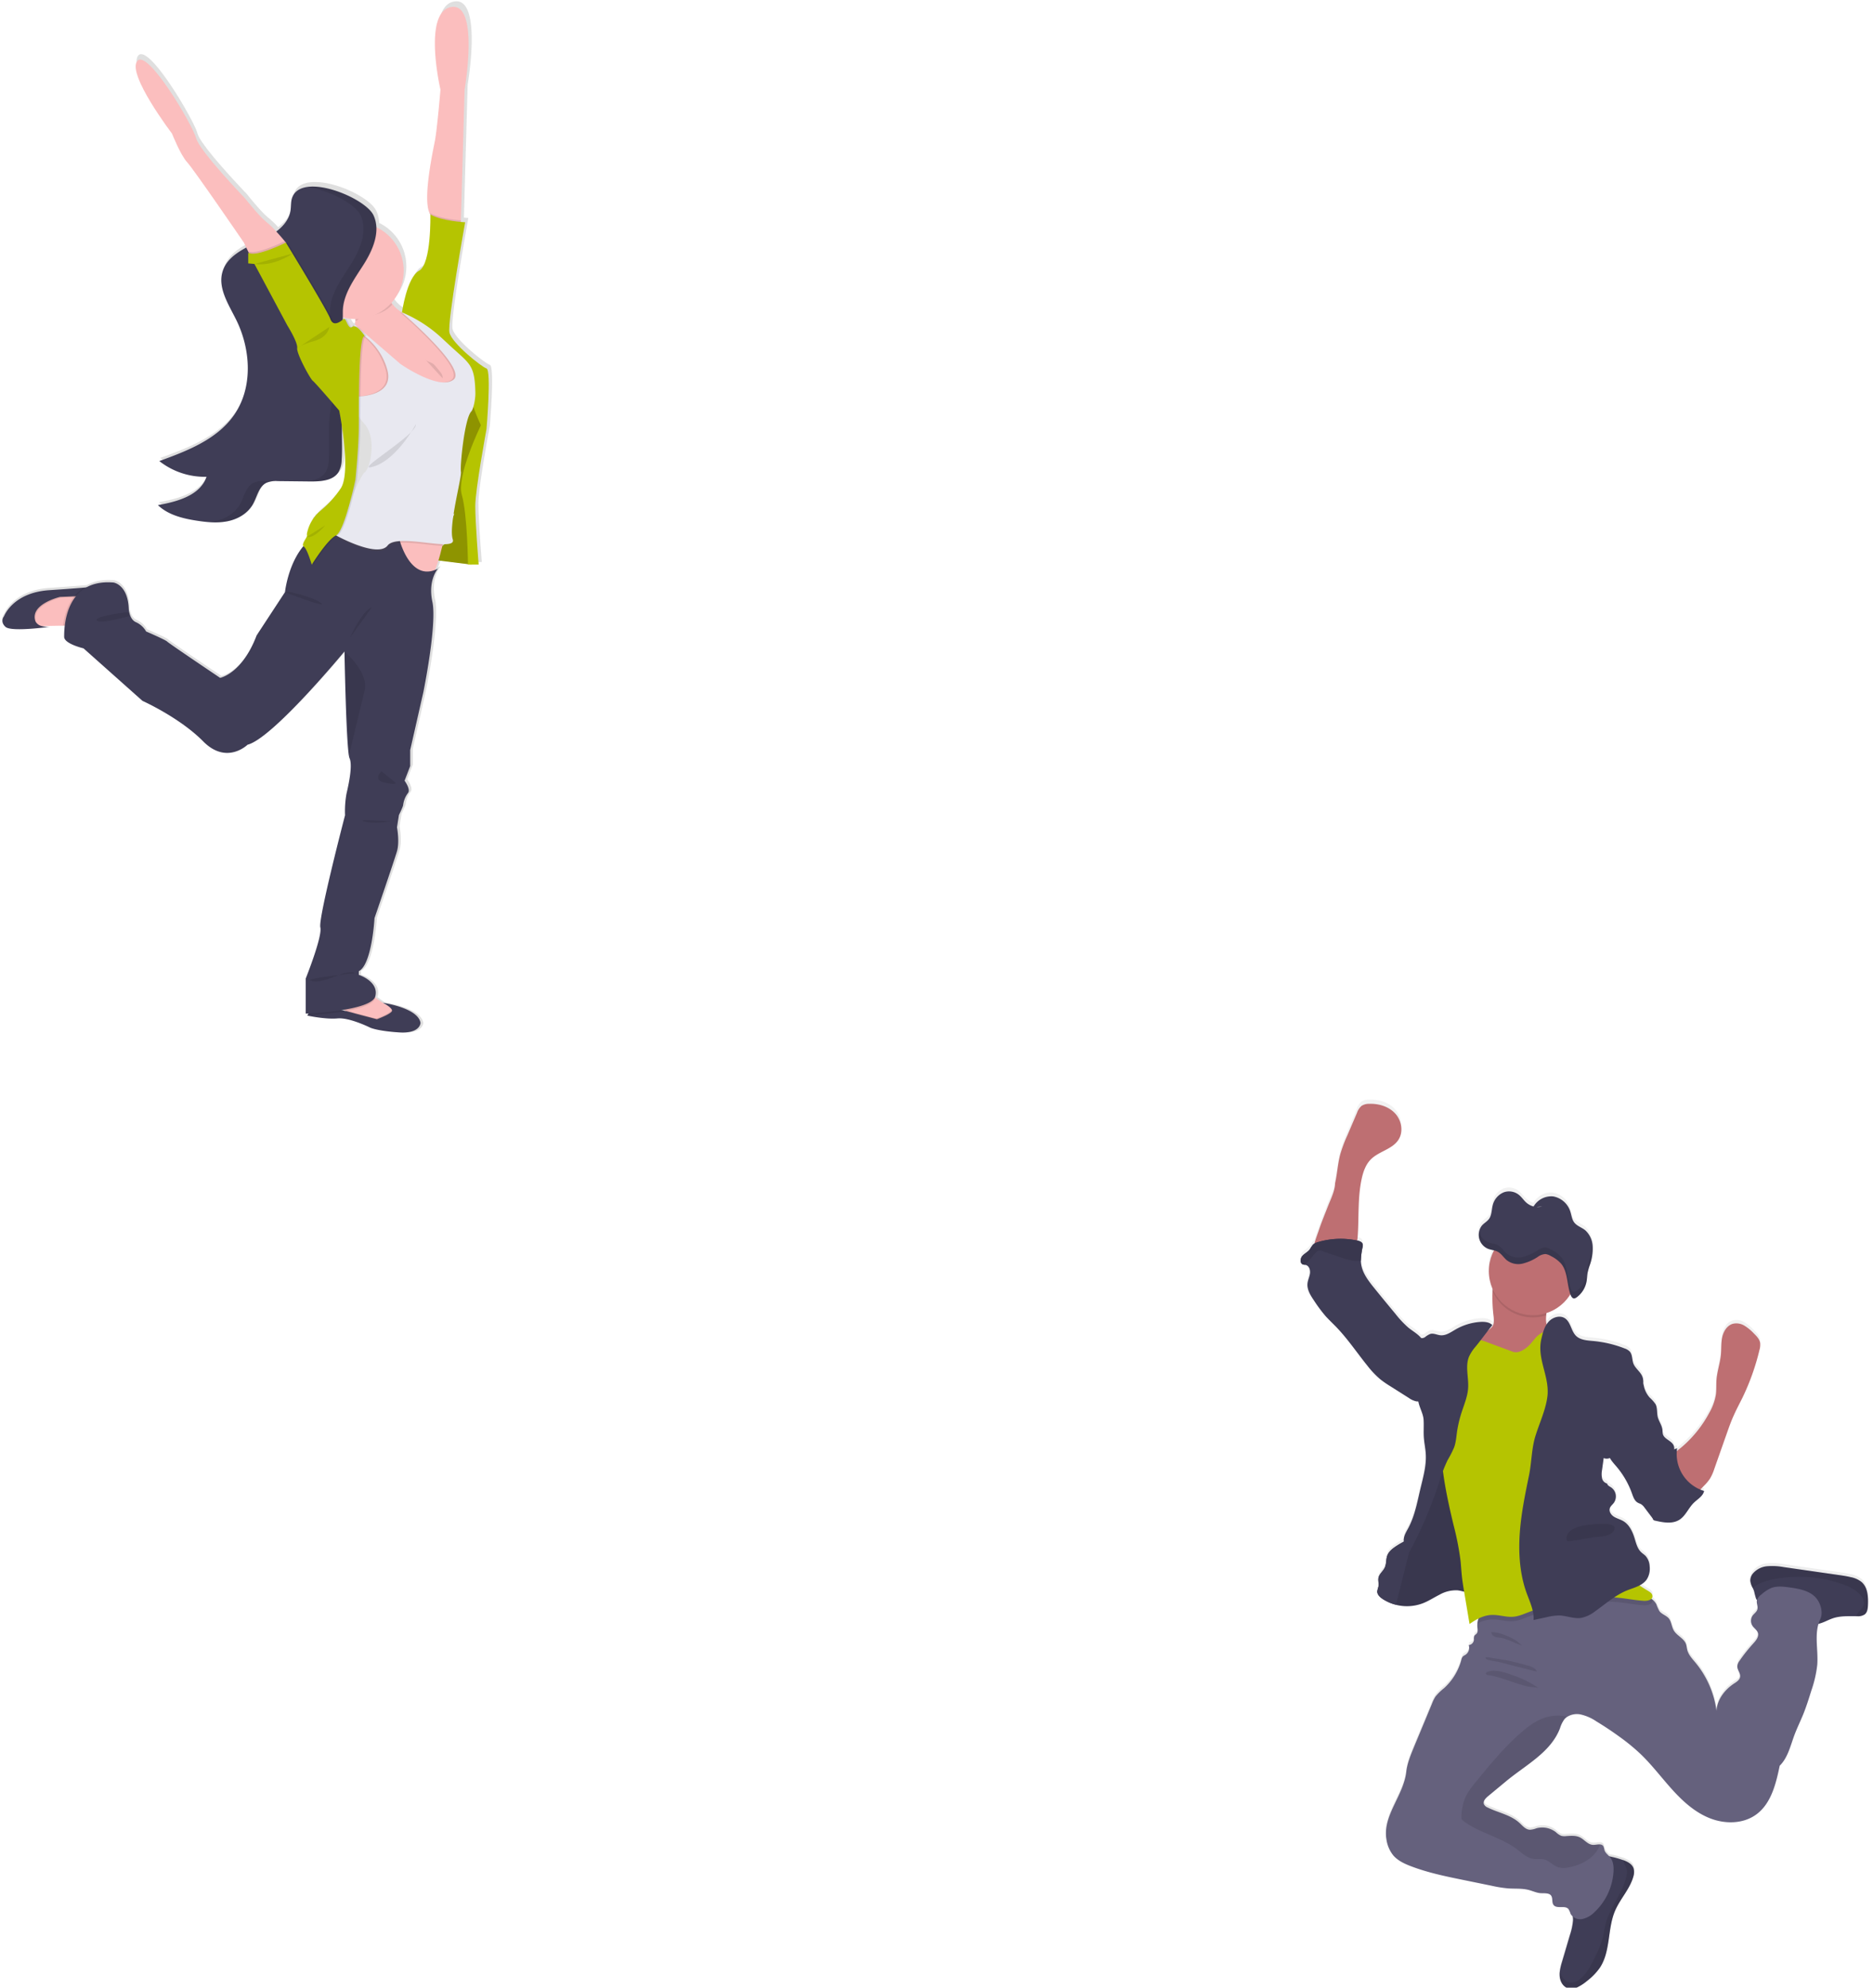 <svg width="850" height="901.52" xmlns="http://www.w3.org/2000/svg" xmlns:xlink="http://www.w3.org/1999/xlink" data-name="Layer 1">
 <defs>
  <linearGradient y2="0" x2="0.5" y1="1" x1="0.5" id="e151d6ee-b0bf-4b5d-8ce9-000e8108dac8">
   <stop stop-opacity="0.25" stop-color="gray" offset="0"/>
   <stop stop-opacity="0.12" stop-color="gray" offset="0.54"/>
   <stop stop-opacity="0.1" stop-color="gray" offset="1"/>
  </linearGradient>
  <linearGradient xlink:href="#e151d6ee-b0bf-4b5d-8ce9-000e8108dac8" y2="535.35" x2="400.84" y1="535.35" x1="178.62" id="e2a6fc7a-3d7b-4d78-8350-c6ea621e07cc"/>
 </defs>
 <title>winners</title>
 <g>
  <title>Layer 1</title>
  <path id="svg_3" fill="url(#e151d6ee-b0bf-4b5d-8ce9-000e8108dac8)" d="m844.756,716.143a11.14,11.14 0 0 0 -4.88,-2.14c-1.87,-0.43 -3.78,-0.7 -5.68,-1l-24.62,-3.55a29,29 0 0 0 -7.54,-0.4a9.57,9.57 0 0 0 -6.56,3.4a5.11,5.11 0 0 0 -1.14,3.2a8.44,8.44 0 0 0 1.12,3.32a11.1,11.1 0 0 1 0.61,1.47a33.6,33.6 0 0 0 0.88,3.35a2.84,2.84 0 0 0 0.42,0.66a1.09,1.09 0 0 1 0,0.17c-0.27,1.38 0.6,2.82 0.21,4.15c-0.34,1.14 -1.45,1.83 -2.15,2.78a4.18,4.18 0 0 0 -0.1,4.61c0.75,1.16 2.11,1.95 2.5,3.28c0.51,1.75 -0.87,3.44 -2.1,4.79a74.23,74.23 0 0 0 -6.26,7.89a4.89,4.89 0 0 0 -1,2.35c-0.11,1.74 1.56,3.27 1.27,5c-0.23,1.36 -1.56,2.19 -2.71,3c-4.25,2.8 -7.66,7.3 -8,12.39a43.4,43.4 0 0 0 -9.68,-22c-1.43,-1.72 -3,-3.45 -3.59,-5.63c-0.22,-0.87 -0.26,-1.8 -0.56,-2.64c-1,-2.65 -4.18,-3.79 -5.57,-6.23c-1,-1.72 -1,-3.93 -2.24,-5.44s-3.19,-1.85 -4.26,-3.31a21.18,21.18 0 0 1 -1.36,-3.08a6.73,6.73 0 0 0 -1.85,-2.22a5.4,5.4 0 0 0 -0.46,-0.33a1.59,1.59 0 0 0 0.53,-1.18c0,-1.17 -1.16,-1.94 -2.17,-2.52c-1.3,-0.74 -2.57,-1.54 -3.81,-2.37a8.91,8.91 0 0 0 3.41,-2.79a9.17,9.17 0 0 0 1.3,-6a7.57,7.57 0 0 0 -1.79,-4.59c-0.63,-0.67 -1.42,-1.15 -2.08,-1.78c-1.71,-1.67 -2.29,-4.14 -3,-6.42c-0.94,-3 -2.41,-6.15 -5.15,-7.74c-1.32,-0.77 -2.86,-1.13 -4.15,-1.94s-2.37,-2.34 -1.92,-3.81c0.3,-1 1.23,-1.69 1.86,-2.54a5.06,5.06 0 0 0 -1.27,-7c-0.74,-0.47 -1.65,-0.88 -1.8,-1.74a3.18,3.18 0 0 1 -2.32,-2.46a9.48,9.48 0 0 1 0,-3.56q0.39,-2.79 0.77,-5.56a3.62,3.62 0 0 0 2.78,0a24.48,24.48 0 0 0 3,3.92a39.17,39.17 0 0 1 7,12.15c0.57,1.6 1.15,3.39 2.63,4.24c0.51,0.29 1.09,0.44 1.59,0.75a5.94,5.94 0 0 1 1.56,1.6c1.2,1.59 2.4,3.17 3.59,4.76l0.06,0.24a1.4,1.4 0 0 0 0.16,0.4a1.33,1.33 0 0 0 0.86,0.44c3.68,0.85 7.81,1.63 11,-0.38c2.88,-1.8 4.14,-5.36 6.58,-7.74c1.73,-1.69 4.18,-3 4.67,-5.38a17.7,17.7 0 0 1 -1.72,-0.63c0.5,-0.5 1,-1.08 1.68,-1.74a21.18,21.18 0 0 0 2.66,-3.17a20.43,20.43 0 0 0 2,-4.48q2.89,-8.24 5.8,-16.49c0.92,-2.6 1.84,-5.22 3,-7.75c1.2,-2.74 2.62,-5.37 3.93,-8.06a107,107 0 0 0 7.78,-21.9a8,8 0 0 0 0.31,-3.19c-0.28,-1.73 -1.59,-3.09 -2.84,-4.32a20.84,20.84 0 0 0 -4.26,-3.53a7,7 0 0 0 -5.34,-0.86c-2.56,0.75 -4.17,3.37 -4.76,6s-0.37,5.34 -0.62,8c-0.36,3.85 -1.68,7.57 -2,11.43c-0.17,2.23 0,4.49 -0.27,6.72a24.52,24.52 0 0 1 -3,8.28a53.6,53.6 0 0 1 -12.93,15.94c-0.61,0.51 -1.24,1 -1.84,1.55c0,-0.43 0.07,-0.87 0.13,-1.3a7.84,7.84 0 0 0 -1.27,0.45a3.81,3.81 0 0 0 -0.15,-1.5c-0.8,-2.39 -4.36,-3 -5,-5.43a11.1,11.1 0 0 1 -0.17,-1.82c-0.21,-2.13 -1.66,-3.93 -2.16,-6c-0.46,-1.91 -0.11,-4 -1,-5.77a16.13,16.13 0 0 0 -2.66,-3a11.77,11.77 0 0 1 -2.53,-4.77c-0.13,-0.49 -0.25,-1 -0.39,-1.49a6.82,6.82 0 0 0 -0.36,-3.29c-0.91,-2.26 -3.26,-3.71 -4.11,-6c-0.66,-1.78 -0.37,-4 -1.62,-5.38a5.85,5.85 0 0 0 -2.37,-1.43a52.73,52.73 0 0 0 -14.27,-3.37c-2.74,-0.25 -5.76,-0.39 -7.72,-2.32c-2.29,-2.24 -2.4,-6.27 -5.08,-8c-2.36,-1.53 -5.7,-0.4 -7.53,1.75a9.53,9.53 0 0 0 -0.76,1a10.7,10.7 0 0 1 -0.21,-4.1c0,-0.34 0.07,-0.69 0.1,-1a20,20 0 0 0 10.84,-8.56s0,0 0,0.06l0.12,0.31c0.29,0.73 0.75,1.43 1.43,1.51l0,0a2,2 0 0 0 1.24,-0.45a10.27,10.27 0 0 0 1.66,-1.44q0.38,-0.42 0.72,-0.87a11.33,11.33 0 0 0 1.18,-2a11.88,11.88 0 0 0 1,-3.35c0.18,-1.16 0.2,-2.35 0.4,-3.51a21.61,21.61 0 0 1 0.73,-2.65c0.1,-0.29 0.2,-0.58 0.29,-0.87s0.22,-0.68 0.32,-1a23.17,23.17 0 0 0 1,-6.34q0,-0.54 0,-1.08a10.55,10.55 0 0 0 -3.36,-7.45c-1.72,-1.41 -4,-2 -5.26,-3.91c-0.82,-1.28 -1,-2.93 -1.48,-4.43a10,10 0 0 0 -7.86,-7.07a8.75,8.75 0 0 0 -6.22,1.71l0,0l-0.14,0.11l0,0a10,10 0 0 0 -2.48,2.76a8.25,8.25 0 0 1 -3.52,-2c-1,-0.93 -1.77,-2.1 -2.78,-3a7.15,7.15 0 0 0 -7.12,-1.5a8.51,8.51 0 0 0 -5.09,5.83c-0.55,2.06 -0.45,4.43 -1.6,6.15c-0.89,1.34 -2.35,2 -3.37,3.22a6.06,6.06 0 0 0 -1.26,2.67l0,0a7.23,7.23 0 0 0 -0.17,1.67l0,0c0,0.25 0,0.5 0.06,0.74c0,0 0,0.08 0,0.12a5.29,5.29 0 0 0 0.17,0.81l0,0a7,7 0 0 0 1.49,2.74a6.58,6.58 0 0 0 2.41,1.74a9.76,9.76 0 0 0 1.16,0.37l1.19,0.27l0.42,0.1a19.94,19.94 0 0 0 -0.56,17.61c0,0.28 -0.07,0.56 -0.1,0.84a69.17,69.17 0 0 0 0.52,11.79c0.14,1.55 0.22,3.26 -0.73,4.49a8.52,8.52 0 0 1 -1.45,1.29c0.54,-0.7 1.09,-1.39 1.65,-2.08c-1.41,-1.42 -3.64,-1.6 -5.64,-1.46a26.13,26.13 0 0 0 -11,3.36c-2.24,1.29 -4.54,3 -7.1,2.7c-1.51,-0.17 -3,-1 -4.47,-0.6a9.06,9.06 0 0 0 -2.29,1.36a3.1,3.1 0 0 1 -1.88,0.58c-1.57,-1.93 -4,-3.24 -5.88,-4.81a46.33,46.33 0 0 1 -5.85,-6.27c-3.24,-3.91 -6.47,-7.83 -9.65,-11.78c-2.68,-3.32 -5.43,-6.91 -5.9,-11.16a10.93,10.93 0 0 1 -0.07,-1.27a32.3,32.3 0 0 1 0.76,-6a3,3 0 0 0 0,-1.45c-0.3,-1 -1.45,-1.37 -2.44,-1.59l0,0c0.13,-0.77 0.22,-1.56 0.27,-2.31c0.56,-8.6 -0.05,-17.34 1.77,-25.76c0.69,-3.24 1.82,-6.52 4.15,-8.87c3.65,-3.69 9.76,-4.58 12.56,-8.95c2.34,-3.64 1.41,-8.79 -1.53,-12s-7.47,-4.52 -11.78,-4.36a6.08,6.08 0 0 0 -3.43,0.92a7.29,7.29 0 0 0 -2.08,3.16l-4.29,10.43a63.08,63.08 0 0 0 -3.14,8.38c-1.2,4.38 -1.47,9 -2.42,13.42c0,3.4 -2.19,7.64 -3.39,10.77c-1.34,3.52 -2.79,7 -4,10.59c-0.3,0.9 -1.35,3.57 -2,6a3.66,3.66 0 0 0 -0.68,0.51a18.09,18.09 0 0 0 -1.42,2.11c-0.91,1.2 -2.39,1.84 -3.39,3s-1.21,3.29 0.18,3.87a4.08,4.08 0 0 0 0.87,0.19a3.38,3.38 0 0 1 0.54,0.09c1.5,0.42 2.09,2.31 1.87,3.87s-1,3 -1.13,4.56c-0.27,2.76 1.35,5.33 2.91,7.65a65.94,65.94 0 0 0 5.34,7.19c1.41,1.58 3,3 4.42,4.52c5.41,5.56 9.71,12.06 14.57,18.1a40.13,40.13 0 0 0 5.93,6.22a44.65,44.65 0 0 0 4.49,3.09l8.36,5.3a9.16,9.16 0 0 0 3.16,1.49a4.2,4.2 0 0 0 1.12,0c0.05,0.25 0.09,0.49 0.15,0.74c0.65,2.62 2.08,5 2.24,7.67s-0.08,5.4 0.11,8.1c0.18,2.49 0.73,5 0.87,7.45c0.28,4.72 -0.88,9.38 -2,14c-1.69,6.76 -2.71,13.66 -6,19.79c-0.92,1.69 -2,3.41 -2,5.34c0,0.23 0,0.47 0.06,0.7l0,0l-1.5,0.85c-0.44,0.25 -0.88,0.5 -1.28,0.76c-1.9,1.24 -3.93,2.61 -4.71,4.75c-0.63,1.73 -0.34,3.71 -1.1,5.39a2.39,2.39 0 0 1 -0.12,0.22c-0.8,1.56 -2.39,2.72 -2.75,4.43l0,0c-0.27,1.31 0.25,2.7 0,4c0,0 0,0 0,0.05a14.47,14.47 0 0 0 -0.54,2a2.39,2.39 0 0 0 0.06,0.66a3.81,3.81 0 0 0 1.2,1.95a8,8 0 0 0 1.17,0.93q0.64,0.42 1.32,0.78l0.26,0.14c0.38,0.2 0.76,0.39 1.15,0.57l0.26,0.11c0.45,0.2 0.91,0.38 1.37,0.54l0.32,0.1c0.36,0.12 0.73,0.23 1.1,0.32l0.25,0.08l0.23,0.05l1,0.21l0.37,0.07q0.66,0.11 1.35,0.18l0.4,0c0.34,0 0.67,0.05 1,0.06l0.47,0c0.35,0 0.69,0 1,0l0.36,0c0.47,0 0.94,-0.07 1.41,-0.13l0.15,0c0.42,-0.06 0.84,-0.13 1.26,-0.22l0.32,-0.07c0.39,-0.09 0.78,-0.18 1.17,-0.3l0.21,-0.06c0.47,-0.14 0.94,-0.29 1.4,-0.47a36.74,36.74 0 0 0 4.62,-2.29c1,-0.55 2,-1.11 3,-1.62a23.29,23.29 0 0 1 2.28,-1a12.87,12.87 0 0 1 6,-1a23.5,23.5 0 0 1 3,0.61c0,0.11 0,0.22 0,0.33q1.22,7.2 2.41,14.4a29.32,29.32 0 0 1 4.14,-2.49a9.21,9.21 0 0 0 -0.53,2.25a8.92,8.92 0 0 0 0,1.79c0.09,0.95 0.29,2 -0.28,2.75c-0.35,0.46 -1,0.72 -1.19,1.24a4.23,4.23 0 0 0 -0.1,1.63a2.6,2.6 0 0 1 -2.38,2.42a3.8,3.8 0 0 1 -1.51,4.46a5.28,5.28 0 0 0 -1.16,0.76a3.46,3.46 0 0 0 -0.67,1.51a26.72,26.72 0 0 1 -7.83,12.87a25.17,25.17 0 0 0 -3.87,3.78a17.21,17.21 0 0 0 -1.75,3.45q-4,9.78 -8.12,19.57c-1.52,3.65 -3,7.36 -3.48,11.29c-1.2,10.78 -10.8,19.92 -9,30.62a15,15 0 0 0 3.12,7.31c2,2.41 5,3.79 8,4.91c7.71,3 15.84,4.64 23.94,6.29l12.72,2.61a55.6,55.6 0 0 0 7.58,1.2c3.07,0.21 6.22,-0.08 9.21,0.7c1.85,0.48 3.62,1.37 5.53,1.47c1.64,0.09 3.66,-0.26 4.63,1.08s0.22,3.11 1.14,4.3c1.48,1.89 5.09,0 6.7,1.78a8.29,8.29 0 0 1 1,2.21a4,4 0 0 0 1,1.26a8.45,8.45 0 0 1 0.12,1.71a29.49,29.49 0 0 1 -1.44,6.82q-1.8,6.09 -3.59,12.19a27,27 0 0 0 -1,4.4a10.57,10.57 0 0 0 0,2.18c0.21,2.21 1.48,4.49 3.59,5.21a6.58,6.58 0 0 0 4.86,-0.6a21.48,21.48 0 0 0 4,-2.7a27.31,27.31 0 0 0 5.77,-5.94c5,-7.48 3.38,-17.6 6.89,-25.87c2.33,-5.52 6.87,-10 8.38,-15.82a6.33,6.33 0 0 0 0.12,-3.42c-0.63,-2 -2.76,-3.14 -4.75,-3.86l-0.09,0a41,41 0 0 0 -5,-1.43c-0.42,-0.09 -0.85,-0.16 -1.28,-0.23a7.85,7.85 0 0 1 -2.21,-2.88a6.7,6.7 0 0 0 -0.47,-1.73a1.8,1.8 0 0 0 -1.44,-0.8c-1,-0.1 -2.34,0.26 -3.43,0.18c-2.23,-0.16 -3.71,-2.35 -5.71,-3.36s-4.17,-0.76 -6.3,-0.61a5.83,5.83 0 0 1 -2.28,-0.14a8.57,8.57 0 0 1 -2.4,-1.65a10.06,10.06 0 0 0 -8.81,-1.77a9.6,9.6 0 0 1 -3,0.68c-1.95,-0.11 -3.33,-1.85 -4.77,-3.17c-3.94,-3.61 -9.55,-4.56 -14.33,-6.93a3.27,3.27 0 0 1 -1.72,-1.48c-0.55,-1.36 0.69,-2.72 1.81,-3.65l8.22,-6.83c9,-7.48 20.25,-13.11 24.43,-24.08a13.93,13.93 0 0 1 2,-4.11a5.58,5.58 0 0 1 1.11,-1a8.4,8.4 0 0 1 6.15,-1.2a20.77,20.77 0 0 1 7.24,3.16q5.37,3.25 10.45,7a92.45,92.45 0 0 1 9.55,7.84c5.25,5 9.62,10.93 14.51,16.32s10.48,10.42 17.27,13s15,2.47 20.83,-1.86c6.73,-5 8.89,-13.94 10.59,-22.14c3.75,-3.62 4.88,-9.13 6.71,-14c1.15,-3.09 2.62,-6 3.86,-9.08c1.48,-3.62 2.64,-7.36 3.8,-11.09a53.33,53.33 0 0 0 2.66,-11.57c0.48,-6.23 -1.19,-12.86 0.56,-18.71c2.31,-0.51 4.41,-1.81 6.68,-2.57c3.38,-1.11 7,-0.93 10.58,-0.91l0.23,0a5.46,5.46 0 0 0 3.52,-0.83c1.2,-1 1.39,-2.71 1.45,-4.26c0.14,-3.83 -0.1,-8.13 -2.97,-10.61zm-144.89,-170.58a7.43,7.43 0 0 1 -2.53,0.18l2.53,-0.18z"/>
  <path id="svg_4" fill="#be6f72" d="m703.806,608.823a11,11 0 0 1 -4.16,2.21l-7.09,2.54c-3.85,1.38 -7.87,2.77 -11.93,2.27c-2.27,-0.28 -12,-1.71 -13.47,-3.48c-2.24,-2.74 5.61,-6.77 8.29,-9.08a11.34,11.34 0 0 0 1.68,-1.48c1,-1.22 0.87,-2.93 0.73,-4.47a69,69 0 0 1 -0.52,-11.77a23.72,23.72 0 0 1 0.4,-2.79c1,-4.6 5.28,-2.92 8.66,-1.7a67.71,67.71 0 0 1 11.75,5.09a8.43,8.43 0 0 1 2.9,2.46c1.48,2.24 0.89,5.18 0.65,8c-0.21,2.19 -0.2,4.29 1.17,5.88a15.14,15.14 0 0 1 1.89,2a3.75,3.75 0 0 1 -0.95,4.32z"/>
  <path id="svg_5" fill="#be6f72" d="m605.866,536.753c1,-4.43 1.22,-9 2.42,-13.39a62.69,62.69 0 0 1 3.14,-8.35l4.41,-10.29a7.26,7.26 0 0 1 2.08,-3.15a6.16,6.16 0 0 1 3.43,-0.92c4.31,-0.16 8.84,1.18 11.78,4.35s3.87,8.3 1.53,11.93c-2.8,4.37 -8.91,5.25 -12.56,8.93c-2.33,2.35 -3.46,5.62 -4.15,8.85c-1.82,8.4 -1.21,17.11 -1.77,25.69c-0.18,2.67 -0.7,5.72 -3,7.1a8.75,8.75 0 0 1 -4.48,0.87l-6.56,0.11c-1.1,0 -5.09,0.69 -5.82,-0.14c-1.28,-1.45 1.64,-8.67 2.17,-10.28c1.18,-3.57 2.63,-7.05 4,-10.56c1.19,-3.13 3.38,-7.36 3.38,-10.75z"/>
  <path id="svg_6" fill="#3f3d56" d="m741.316,850.913c-1.51,5.78 -6.05,10.28 -8.38,15.79c-3.51,8.25 -1.93,18.34 -6.89,25.8a27.26,27.26 0 0 1 -5.77,5.95a21.43,21.43 0 0 1 -4,2.69a6.58,6.58 0 0 1 -4.86,0.6c-2.11,-0.72 -3.38,-3 -3.59,-5.2a10.49,10.49 0 0 1 0,-2.17a26.89,26.89 0 0 1 1,-4.39q1.8,-6.07 3.59,-12.16a29.44,29.44 0 0 0 1.44,-6.8c0.13,-2.52 -1.47,-5.8 -0.79,-8.15c0.31,-1.06 1.47,-2 2,-2.89a16.73,16.73 0 0 0 1.72,-4.09c0.82,-2.79 1.38,-5.77 3.1,-8.12a19.06,19.06 0 0 1 3.9,-3.65a10.34,10.34 0 0 1 3.72,-2.09a9.11,9.11 0 0 1 4,0.19a39.25,39.25 0 0 1 5,1.42l0.09,0c2,0.72 4.12,1.83 4.75,3.85a6.29,6.29 0 0 1 -0.03,3.42z"/>
  <path id="svg_7" fill="#3f3d56" d="m847.716,727.973c-0.06,1.55 -0.25,3.28 -1.45,4.25a5.46,5.46 0 0 1 -3.52,0.83l-0.27,0c-3.57,0 -7.2,-0.2 -10.58,0.91c-2.57,0.85 -4.93,2.41 -7.61,2.72c-3.69,0.42 -7.16,-1.6 -10.43,-3.36a103.75,103.75 0 0 0 -9.47,-4.5c-2.12,-0.87 -6.45,-1.43 -7.47,-3.75a34.14,34.14 0 0 1 -0.88,-3.34a11.1,11.1 0 0 0 -0.61,-1.47a8.45,8.45 0 0 1 -1.12,-3.31a5.11,5.11 0 0 1 1.14,-3.2a9.59,9.59 0 0 1 6.55,-3.37a29,29 0 0 1 7.54,0.4l24.62,3.54c1.9,0.27 3.81,0.54 5.68,1a11.14,11.14 0 0 1 4.88,2.14c2.91,2.44 3.15,6.73 3,10.51z"/>
  <path id="svg_8" fill="#65617d" d="m826.076,734.373c-3,6.33 -0.84,13.82 -1.38,20.82a53.07,53.07 0 0 1 -2.66,11.54c-1.16,3.72 -2.32,7.45 -3.8,11.06c-1.24,3 -2.71,6 -3.86,9.06c-1.83,4.88 -3,10.37 -6.71,14c-1.7,8.18 -3.86,17.12 -10.59,22.08c-5.85,4.32 -14,4.47 -20.83,1.86s-12.38,-7.61 -17.27,-13s-9.26,-11.26 -14.51,-16.28a91,91 0 0 0 -9.57,-7.83q-5.08,-3.69 -10.45,-6.94a20.93,20.93 0 0 0 -7.24,-3.15a8.4,8.4 0 0 0 -6.15,1.2a5.58,5.58 0 0 0 -1.11,1a13.76,13.76 0 0 0 -2,4.1c-4.2,10.94 -15.47,16.56 -24.47,24.02l-8.22,6.81c-1.12,0.93 -2.36,2.29 -1.81,3.64a3.27,3.27 0 0 0 1.72,1.48c4.78,2.36 10.39,3.31 14.33,6.91c1.44,1.32 2.82,3.06 4.77,3.16a9.58,9.58 0 0 0 3,-0.67a10.09,10.09 0 0 1 8.81,1.76a8.57,8.57 0 0 0 2.4,1.65a5.83,5.83 0 0 0 2.28,0.14c2.13,-0.15 4.39,-0.34 6.3,0.61s3.48,3.19 5.71,3.35c1.09,0.08 2.39,-0.28 3.43,-0.18a1.8,1.8 0 0 1 1.44,0.8a6.63,6.63 0 0 1 0.47,1.72c0.41,1.41 1.79,2.27 2.69,3.43c1.38,1.78 1.58,4.2 1.44,6.45a27.52,27.52 0 0 1 -8.76,18.42a10.84,10.84 0 0 1 -5.39,3a5,5 0 0 1 -5.34,-2.37a8.22,8.22 0 0 0 -1,-2.2c-1.61,-1.77 -5.22,0.11 -6.7,-1.78c-0.92,-1.18 -0.26,-3.07 -1.14,-4.29s-3,-1 -4.63,-1.07c-1.91,-0.1 -3.68,-1 -5.53,-1.47c-3,-0.78 -6.14,-0.49 -9.21,-0.7a55.6,55.6 0 0 1 -7.58,-1.2l-12.72,-2.6c-8.1,-1.65 -16.23,-3.32 -23.94,-6.27c-2.95,-1.12 -5.92,-2.5 -8,-4.9a15,15 0 0 1 -3.12,-7.3c-1.81,-10.67 7.79,-19.79 9,-30.54c0.43,-3.92 2,-7.62 3.48,-11.26q4.07,-9.76 8.12,-19.53a17.4,17.4 0 0 1 1.7,-3.46a25.11,25.11 0 0 1 3.87,-3.77a26.63,26.63 0 0 0 7.83,-12.84a3.46,3.46 0 0 1 0.67,-1.51a5.62,5.62 0 0 1 1.16,-0.75a3.8,3.8 0 0 0 1.51,-4.45a2.6,2.6 0 0 0 2.38,-2.42a4.18,4.18 0 0 1 0.1,-1.62c0.24,-0.52 0.84,-0.78 1.19,-1.24c0.57,-0.75 0.37,-1.8 0.28,-2.74a8.92,8.92 0 0 1 0,-1.79a9.19,9.19 0 0 1 2.68,-5.59c2.39,-2.35 5.79,-1.74 9.09,-2.3a52.07,52.07 0 0 0 9.6,-3.07a94.31,94.31 0 0 1 27.11,-6.27a59.19,59.19 0 0 1 27.38,4.36a15.57,15.57 0 0 1 3.53,2a6.69,6.69 0 0 1 1.85,2.21a20.6,20.6 0 0 0 1.36,3.07c1.07,1.46 3.09,1.93 4.26,3.31s1.27,3.71 2.24,5.42c1.39,2.44 4.61,3.57 5.57,6.22c0.3,0.84 0.34,1.76 0.56,2.63c0.54,2.18 2.16,3.9 3.59,5.62a43.21,43.21 0 0 1 9.68,22c0.32,-5.07 3.73,-9.56 8,-12.36c1.15,-0.75 2.48,-1.58 2.71,-2.94c0.29,-1.72 -1.38,-3.25 -1.27,-5a4.9,4.9 0 0 1 1,-2.34a74,74 0 0 1 6.26,-7.87c1.23,-1.35 2.61,-3 2.1,-4.78c-0.39,-1.33 -1.75,-2.11 -2.5,-3.27a4.16,4.16 0 0 1 0.1,-4.6c0.7,-0.95 1.81,-1.64 2.15,-2.77c0.39,-1.33 -0.48,-2.77 -0.21,-4.14a5.12,5.12 0 0 1 2.06,-2.67a17.13,17.13 0 0 1 4.47,-2.94c2.64,-1 5.58,-0.63 8.38,-0.24c4.68,0.65 9.93,1.65 12.57,5.57c1.69,2.45 2.55,6.17 1.29,8.79z"/>
  <path id="svg_9" opacity="0.1" d="m847.716,727.973c-0.06,1.55 -0.25,3.28 -1.45,4.25a5.46,5.46 0 0 1 -3.52,0.83l-0.27,0c0.41,-2.08 2.94,-3.27 3.38,-5.38a4.76,4.76 0 0 0 -1.1,-3.63c-2.14,-2.89 -5.58,-4.49 -9,-5.66a59.62,59.62 0 0 0 -30.06,-2.25a30.27,30.27 0 0 0 -7.9,2.43a25.74,25.74 0 0 0 -2.4,1.7a8.45,8.45 0 0 1 -1.12,-3.31a5.11,5.11 0 0 1 1.14,-3.2a9.59,9.59 0 0 1 6.55,-3.37a29,29 0 0 1 7.54,0.4l24.62,3.54c1.9,0.27 3.81,0.54 5.68,1a11.14,11.14 0 0 1 4.88,2.14c2.94,2.44 3.18,6.73 3.03,10.51z"/>
  <path id="svg_10" opacity="0.1" d="m741.316,850.913c-1.51,5.78 -6.05,10.28 -8.38,15.79c-3.51,8.25 -1.93,18.34 -6.89,25.8a27.26,27.26 0 0 1 -5.77,5.95a21.43,21.43 0 0 1 -4,2.69a6.58,6.58 0 0 1 -4.86,0.6c-2.11,-0.72 -3.38,-3 -3.59,-5.2a10.49,10.49 0 0 1 0,-2.17l0.06,0.16c0.87,2.1 2.29,4.3 4.53,4.67a6.13,6.13 0 0 0 4.62,-1.63c3.3,-2.65 5.22,-6.6 7.05,-10.41a43.3,43.3 0 0 0 3.38,-8.63c0.4,-1.7 0.59,-3.44 1,-5.14c1.9,-8.26 8.37,-15 9.8,-23.37a5.72,5.72 0 0 0 0.08,-1.75a8.84,8.84 0 0 0 -0.86,-2.18a10.8,10.8 0 0 1 -0.76,-2.42c2,0.72 4.12,1.83 4.75,3.85a6.29,6.29 0 0 1 -0.16,3.39z"/>
  <path id="svg_11" opacity="0.1" d="m726.216,836.573a14.49,14.49 0 0 1 -4.51,6.16a22,22 0 0 1 -9.71,4.2a9.66,9.66 0 0 1 -5,-0.06c-2.22,-0.77 -3.82,-2.85 -6.09,-3.45c-1.62,-0.44 -3.36,-0.05 -5,-0.29c-2.95,-0.41 -5.24,-2.66 -7.62,-4.46c-7.29,-5.48 -16.86,-7.25 -24.15,-12.73a2.24,2.24 0 0 1 -0.78,-0.81a2.41,2.41 0 0 1 -0.15,-1.13a23,23 0 0 1 2.19,-9.61a33.53,33.53 0 0 1 4.12,-5.87c6.53,-8 13.09,-16.06 20.91,-22.81c3.28,-2.83 6.86,-5.47 11,-6.75c2.3,-0.71 6.84,-1.38 9.64,-0.18a5.58,5.58 0 0 0 -1.11,1a13.76,13.76 0 0 0 -2,4.1c-4.21,10.95 -15.48,16.57 -24.48,24.03l-8.22,6.81c-1.12,0.93 -2.36,2.29 -1.81,3.64a3.27,3.27 0 0 0 1.72,1.48c4.78,2.36 10.39,3.31 14.33,6.91c1.44,1.32 2.82,3.06 4.77,3.16a9.58,9.58 0 0 0 3,-0.67a10.09,10.09 0 0 1 8.81,1.76a8.57,8.57 0 0 0 2.4,1.65a5.83,5.83 0 0 0 2.28,0.14c2.13,-0.15 4.39,-0.34 6.3,0.61s3.48,3.19 5.71,3.35c1.11,0.08 2.41,-0.3 3.45,-0.18z"/>
  <path id="svg_12" fill="#3f3d56" d="m634.246,700.853c-1.9,1.22 -3.92,2.6 -4.7,4.72c-0.64,1.73 -0.34,3.71 -1.11,5.39s-2.5,2.85 -2.88,4.65c-0.27,1.31 0.26,2.69 0,4a17.24,17.24 0 0 0 -0.55,2.08c-0.1,1.49 1.18,2.7 2.43,3.53a20.3,20.3 0 0 0 18.17,2c2.67,-1 5.08,-2.63 7.64,-3.91a15.11,15.11 0 0 1 8.23,-2c1.65,0.18 3.23,0.78 4.88,1a5.12,5.12 0 0 0 4.57,-1.36a5.7,5.7 0 0 0 1,-2.37c1.39,-5.49 0.76,-11.31 -0.56,-16.83s-3.32,-10.83 -4.73,-16.32c-1,-4.07 -1.77,-8.24 -3.44,-12.09s-4.48,-7.43 -8.41,-8.9a1.57,1.57 0 0 0 -1,-0.13a1.7,1.7 0 0 0 -0.65,0.48a30.75,30.75 0 0 0 -6.86,11.54c-1.57,4.79 -2,9.87 -3.44,14.68c-0.62,2 -1.42,4.68 -3,6.21s-3.8,2.48 -5.59,3.63z"/>
  <path id="svg_13" opacity="0.1" d="m671.956,718.553a5.83,5.83 0 0 1 -1.05,2.37a5.07,5.07 0 0 1 -4.57,1.35c-1.64,-0.2 -3.22,-0.81 -4.87,-1a15.08,15.08 0 0 0 -8.23,2c-2.56,1.28 -5,2.87 -7.65,3.9a20.19,20.19 0 0 1 -12.13,0.69a19.57,19.57 0 0 1 -6,-2.64c-1.26,-0.82 -2.53,-2 -2.43,-3.53a17.09,17.09 0 0 1 0.55,-2.07c0.26,-1.31 -0.26,-2.69 0,-4c0.38,-1.8 2.12,-3 2.88,-4.66s0.47,-3.65 1.1,-5.38c0.78,-2.13 2.81,-3.5 4.71,-4.73s4.16,-2.17 5.68,-3.66a5.64,5.64 0 0 0 0.53,-0.74a18,18 0 0 0 2.38,-5.51c1.47,-4.82 1.87,-9.89 3.43,-14.69a30.81,30.81 0 0 1 6.87,-11.53a1.51,1.51 0 0 1 0.64,-0.48a1.6,1.6 0 0 1 1,0.12c3.92,1.48 6.73,5.06 8.41,8.91s2.39,8 3.44,12.08c1.4,5.49 3.41,10.82 4.73,16.33s1.97,11.37 0.58,16.87z"/>
  <path id="svg_14" opacity="0.1" d="m701.696,596.593a20,20 0 0 1 -24.36,-11a23.72,23.72 0 0 1 0.4,-2.79c1,-4.6 5.28,-2.92 8.66,-1.7a67.71,67.71 0 0 1 11.75,5.09a8.43,8.43 0 0 1 2.9,2.46c1.48,2.21 0.89,5.15 0.65,7.94z"/>
  <circle id="svg_15" fill="#be6f72" r="20" cy="576.533" cx="695.656"/>
  <path id="svg_16" opacity="0.1" d="m749.926,725.993c0,1.66 -2.25,2.19 -3.92,2.1c-6,-0.35 -11.87,-2 -17.81,-1.5c-7.51,0.68 -14.41,4.83 -21.94,5.21c-2.9,0.15 -5.85,-0.28 -8.71,0.25c-3.7,0.69 -7,2.94 -10.77,3.26c-3.27,0.28 -6.5,-0.95 -9.77,-0.82a15.7,15.7 0 0 0 -6.53,1.86a9.19,9.19 0 0 1 2.68,-5.59c2.39,-2.35 5.79,-1.74 9.09,-2.3a52.07,52.07 0 0 0 9.6,-3.07a94.31,94.31 0 0 1 27.11,-6.27a59.19,59.19 0 0 1 27.37,4.33a15.57,15.57 0 0 1 3.53,2a1.57,1.57 0 0 1 0.07,0.54z"/>
  <path id="svg_17" fill="#b5c401" d="m686.406,613.053l-8.1,-3l-3.42,-1.26a16.54,16.54 0 0 0 -4.36,-1.16c-3.92,-0.3 -7.61,2.31 -9.7,5.64s-2.88,7.3 -3.55,11.17q-1.38,7.94 -2.34,15.94a104.13,104.13 0 0 0 -1.05,14.54c0.23,12.38 2.85,24.59 5.73,36.64a128.88,128.88 0 0 1 3.19,16.25c0.24,2.26 0.35,4.53 0.59,6.8c0.26,2.55 0.68,5.07 1.1,7.6l2.41,14.37c3,-2.13 6.41,-4 10.1,-4.11c3.27,-0.12 6.51,1.1 9.77,0.82c3.75,-0.31 7.07,-2.56 10.77,-3.25c2.86,-0.53 5.81,-0.11 8.72,-0.25c7.52,-0.38 14.43,-4.54 21.93,-5.21c5.95,-0.54 11.86,1.14 17.82,1.49c1.66,0.1 3.91,-0.43 3.91,-2.1c0,-1.16 -1.16,-1.93 -2.17,-2.51a107,107 0 0 1 -13.55,-9.67c-3.94,-3.12 -7.94,-6.32 -10.65,-10.54c-6.53,-10.15 -4.29,-23.88 -9.86,-34.59c-4.53,-8.7 0,-20.1 0,-29.91c0,-4.89 0,-9.84 -1.15,-14.59a61.89,61.89 0 0 0 -2.68,-7.8l-3.89,-9.85a1.61,1.61 0 0 0 -0.46,-0.75a1.53,1.53 0 0 0 -0.89,-0.27a9.38,9.38 0 0 0 -6.46,2.07c-1.83,1.49 -3,3.63 -4.8,5.18c-1.97,1.71 -4.51,3.21 -6.96,2.31z"/>
  <path id="svg_18" fill="#3f3d56" d="m699.476,607.373c0.64,-2.74 1.33,-5.59 3.16,-7.73s5.17,-3.27 7.53,-1.74c2.68,1.74 2.79,5.76 5.08,8c2,1.92 5,2.07 7.72,2.32a52.35,52.35 0 0 1 14.27,3.36a5.83,5.83 0 0 1 2.37,1.42c1.25,1.42 1,3.6 1.62,5.37c0.85,2.28 3.2,3.73 4.11,6c1,2.52 0,5.34 -0.84,7.93c-1.51,4.65 -2.46,9.48 -3.93,14.15s-3.56,9.27 -7,12.79c-1.52,1.56 -3.78,3 -5.78,2.07l-0.77,5.55a9.43,9.43 0 0 0 0,3.55a3.18,3.18 0 0 0 2.32,2.46c0.15,0.86 1.06,1.27 1.8,1.74a5,5 0 0 1 1.27,7c-0.63,0.85 -1.56,1.52 -1.86,2.53c-0.45,1.46 0.62,3 1.92,3.8s2.83,1.17 4.15,1.94c2.74,1.58 4.21,4.69 5.15,7.71c0.7,2.28 1.28,4.75 3,6.41c0.66,0.63 1.45,1.11 2.08,1.77a7.59,7.59 0 0 1 1.79,4.59a9.11,9.11 0 0 1 -1.3,6c-2,2.86 -5.73,3.71 -9,5c-5.31,2.18 -9.68,6.08 -14.36,9.4a15.32,15.32 0 0 1 -6.55,3.08c-3.24,0.43 -6.43,-1 -9.69,-1.13a24.06,24.06 0 0 0 -5.78,0.76l-6,1.3c0.32,-4.65 -2.24,-9.31 -3.67,-13.74c-2.7,-8.34 -3.2,-17.26 -2.56,-26s2.42,-17.36 4.18,-25.94c1.23,-6 1.11,-12.27 3,-18.1c1.77,-5.61 4.3,-11 5.23,-16.84c1.52,-9.45 -4.8,-17.46 -2.66,-26.78z"/>
  <path id="svg_19" fill="#3f3d56" d="m744.966,625.863a11,11 0 0 1 1.15,3.25a11.73,11.73 0 0 0 2.53,4.76a16.39,16.39 0 0 1 2.66,3c0.92,1.74 0.57,3.86 1,5.76c0.5,2.07 1.95,3.87 2.16,6a11,11 0 0 0 0.17,1.82c0.65,2.42 4.21,3 5,5.42c0.53,1.57 -0.38,3.28 -0.21,4.93a4.34,4.34 0 0 1 0.09,1.56a3.17,3.17 0 0 1 -1.14,1.46a23,23 0 0 0 -6.58,11.71a66.69,66.69 0 0 0 -1.51,13.53l-3.91,-5.17a5.94,5.94 0 0 0 -1.56,-1.6c-0.5,-0.3 -1.08,-0.45 -1.59,-0.75c-1.48,-0.84 -2.06,-2.62 -2.63,-4.22a39,39 0 0 0 -7,-12.12c-1.59,-1.87 -3.44,-3.75 -3.79,-6.18a11.38,11.38 0 0 1 0.18,-3.34c1,-6.55 2.07,-13.26 5.26,-19.07c1.49,-2.72 3.42,-5.18 4.85,-7.94c0.96,-1.83 2.31,-6.59 4.87,-2.81z"/>
  <path id="svg_20" fill="#3f3d56" d="m646.316,632.153a4.57,4.57 0 0 1 -0.62,2.4a3.16,3.16 0 0 1 -3.16,1a9.14,9.14 0 0 1 -3.16,-1.48q-4.18,-2.64 -8.36,-5.29a46.28,46.28 0 0 1 -4.49,-3.08a40.07,40.07 0 0 1 -5.93,-6.21c-4.86,-6 -9.16,-12.51 -14.57,-18c-1.47,-1.5 -3,-2.94 -4.42,-4.51a65.82,65.82 0 0 1 -5.34,-7.18c-1.56,-2.31 -3.18,-4.87 -2.91,-7.63c0.16,-1.56 0.91,-3 1.13,-4.55s-0.37,-3.44 -1.87,-3.86a3.38,3.38 0 0 0 -0.54,-0.09a4.08,4.08 0 0 1 -0.87,-0.19c-1.39,-0.58 -1.18,-2.73 -0.18,-3.86s2.48,-1.76 3.39,-3a18.09,18.09 0 0 1 1.42,-2.11a5.41,5.41 0 0 1 2.33,-1.17a36.06,36.06 0 0 1 17.75,-0.67c1,0.22 2.14,0.62 2.44,1.59a2.93,2.93 0 0 1 0,1.44a32.2,32.2 0 0 0 -0.76,6a10.64,10.64 0 0 0 0.07,1.26c0.47,4.24 3.22,7.83 5.9,11.14c3.18,3.94 6.41,7.85 9.65,11.75a46.17,46.17 0 0 0 5.85,6.25c2,1.66 4.59,3 6.15,5.13c1.27,1.72 0.86,4.07 1,6.14a136.28,136.28 0 0 1 0.1,18.78z"/>
  <path id="svg_21" fill="#be6f72" d="m773.316,673.873a21,21 0 0 0 2.66,-3.15a20.78,20.78 0 0 0 2,-4.47l5.8,-16.45c0.92,-2.6 1.84,-5.21 3,-7.74c1.2,-2.73 2.62,-5.36 3.93,-8a106.7,106.7 0 0 0 7.77,-21.75a8.06,8.06 0 0 0 0.31,-3.19c-0.28,-1.73 -1.59,-3.08 -2.84,-4.31a20.79,20.79 0 0 0 -4.26,-3.52a7,7 0 0 0 -5.34,-0.86c-2.56,0.75 -4.17,3.37 -4.76,6s-0.37,5.32 -0.62,8c-0.36,3.84 -1.68,7.55 -2,11.4c-0.17,2.23 0,4.48 -0.27,6.7a24.47,24.47 0 0 1 -3,8.27a53.69,53.69 0 0 1 -12.93,15.9a20.79,20.79 0 0 0 -3.88,3.73a12.17,12.17 0 0 0 -1.87,4.66a10.73,10.73 0 0 0 0.81,7.57c1.63,2.78 4.76,4 7.75,4.62c4.04,0.84 4.97,-0.54 7.74,-3.41z"/>
  <path id="svg_22" fill="#3f3d56" d="m695.776,547.553a9.33,9.33 0 0 1 9.06,-4.91a10,10 0 0 1 7.86,7.06c0.47,1.49 0.66,3.14 1.48,4.42c1.24,1.93 3.54,2.49 5.26,3.89a10.53,10.53 0 0 1 3.36,7.44a22.51,22.51 0 0 1 -1.33,8.41a26.74,26.74 0 0 0 -1,3.52c-0.2,1.16 -0.22,2.34 -0.4,3.5a11.4,11.4 0 0 1 -4.59,7.57a2,2 0 0 1 -1.24,0.45c-0.78,-0.09 -1.26,-1 -1.55,-1.82c-1.59,-4.59 -1.21,-10.2 -4.14,-13.86a15.15,15.15 0 0 0 -4.74,-3.53a6.11,6.11 0 0 0 -2.42,-0.91a6.37,6.37 0 0 0 -3.5,1.28a21.79,21.79 0 0 1 -6.92,3.06a8.5,8.5 0 0 1 -7.15,-1.54c-1.38,-1.14 -2.39,-2.85 -3.92,-3.74s-3.13,-0.84 -4.64,-1.45a6.87,6.87 0 0 1 -2.78,-10.48c1,-1.2 2.48,-1.88 3.37,-3.21c1.15,-1.72 1.05,-4.08 1.6,-6.14a8.45,8.45 0 0 1 5.09,-5.81a7.15,7.15 0 0 1 7.12,1.49c1,0.9 1.8,2.06 2.78,3a8,8 0 0 0 7.4,2"/>
  <path id="svg_23" opacity="0.1" d="m712.216,694.743a3.88,3.88 0 0 0 -1.06,4.24c0.22,0.47 10.54,-1.52 11.63,-1.67c2.72,-0.39 7.49,-0.2 9.32,-2.69c3.26,-4.41 -6.84,-3.43 -8.69,-3.27c-3.52,0.3 -8.52,0.78 -11.2,3.39z"/>
  <path id="svg_24" fill="#3f3d56" d="m618.336,565.743a32.2,32.2 0 0 0 -0.76,6c-3,0.61 -6.12,-0.39 -9,-1.39l-8.27,-2.82a2.35,2.35 0 0 0 -3.16,0.59c-1.33,1.38 -3.16,4 -5,5.55a4.08,4.08 0 0 1 -0.87,-0.19c-1.39,-0.58 -1.18,-2.73 -0.18,-3.86s2.48,-1.76 3.39,-3a18.09,18.09 0 0 1 1.42,-2.11a5.41,5.41 0 0 1 2.33,-1.17a36.06,36.06 0 0 1 17.75,-0.67c1,0.22 2.14,0.62 2.44,1.59a2.93,2.93 0 0 1 -0.09,1.48z"/>
  <path id="svg_25" opacity="0.1" d="m618.336,565.743a32.2,32.2 0 0 0 -0.76,6c-3,0.61 -6.12,-0.39 -9,-1.39l-8.27,-2.82a2.35,2.35 0 0 0 -3.16,0.59c-1.33,1.38 -3.16,4 -5,5.55a4.08,4.08 0 0 1 -0.87,-0.19c-1.39,-0.58 -1.18,-2.73 -0.18,-3.86s2.48,-1.76 3.39,-3a18.09,18.09 0 0 1 1.42,-2.11a5.41,5.41 0 0 1 2.33,-1.17a36.06,36.06 0 0 1 17.75,-0.67c1,0.22 2.14,0.62 2.44,1.59a2.93,2.93 0 0 1 -0.09,1.48z"/>
  <path id="svg_26" opacity="0.1" d="m693.986,755.593c1.44,0.48 3,1.18 3.49,2.62l-11.58,-2.94l-6,-1.53c-1.06,-0.27 -4.86,-0.58 -5.56,-1.41c-1,-1.22 2.55,-0.38 3.19,-0.29c1.94,0.29 3.88,0.59 5.81,0.94c3.64,0.65 7.14,1.72 10.65,2.61z"/>
  <path id="svg_27" opacity="0.1" d="m698.476,765.843c-1,-0.67 -3.87,-0.59 -5.1,-0.88c-1.8,-0.43 -3.57,-1 -5.34,-1.55c-3.59,-1.17 -7.15,-2.5 -10.84,-3.36c-0.68,-0.15 -3,-0.19 -2.89,-1.05s2.32,-1.16 2.87,-1.2c3.27,-0.24 7.35,1.29 10.39,2.38a45.79,45.79 0 0 1 10.91,5.66z"/>
  <path id="svg_28" opacity="0.1" d="m691.136,746.453c-3.67,-1 -7,-3.28 -10.78,-3.72a4.38,4.38 0 0 1 -2.75,-0.84a3.24,3.24 0 0 1 -0.89,-1.6c2.53,-0.13 5.47,0.94 7.77,1.95a24.45,24.45 0 0 1 3.64,1.94c0.84,0.51 2.1,1.98 3.01,2.27z"/>
  <path id="svg_29" fill="#3f3d56" d="m761.096,656.913a17.49,17.49 0 0 0 12.26,19.33c-0.49,2.37 -2.94,3.68 -4.67,5.37c-2.44,2.37 -3.7,5.92 -6.58,7.72c-3.21,2 -7.34,1.22 -11,0.38a1.34,1.34 0 0 1 -0.86,-0.45a1.23,1.23 0 0 1 -0.16,-0.39c-1.21,-4.43 -2,-9.16 -0.76,-13.6c1,-3.78 3.4,-7 5.32,-10.34s2.1,-6.92 6.45,-8.02z"/>
  <path id="svg_30" fill="#3f3d56" d="m671.686,599.573a26,26 0 0 0 -11,3.35c-2.24,1.28 -4.54,3 -7.1,2.69c-1.51,-0.17 -3,-1 -4.47,-0.6a8.77,8.77 0 0 0 -2.29,1.36a2.59,2.59 0 0 1 -2.52,0.4l-1,13.84c-0.38,5.26 -0.75,10.63 0.51,15.76c0.65,2.62 2.08,5 2.24,7.66s-0.08,5.39 0.11,8.08c0.18,2.49 0.73,4.94 0.87,7.43c0.28,4.7 -0.88,9.36 -2,13.93c-1.69,6.74 -2.71,13.63 -6,19.73c-0.92,1.69 -2,3.41 -2,5.33c0,0.24 0,0.47 0.06,0.7c-1,0.55 -1.93,1.07 -2.78,1.61c-1.9,1.23 -3.93,2.6 -4.71,4.73c-0.63,1.73 -0.34,3.71 -1.1,5.38s-2.5,2.86 -2.88,4.66c-0.27,1.31 0.25,2.69 0,4a17.09,17.09 0 0 0 -0.55,2.07c-0.1,1.5 1.17,2.71 2.43,3.53a19.57,19.57 0 0 0 6,2.64l5.97,-23.7l0,0a191.09,191.09 0 0 0 13.53,-31.47a67.66,67.66 0 0 1 3.91,-10.36a48.68,48.68 0 0 0 3,-5.88c0.91,-2.52 1,-5.25 1.44,-7.91a55.37,55.37 0 0 1 2.35,-9.13c1.08,-3.21 2.33,-6.41 2.55,-9.78c0.33,-4.82 -1.42,-9.91 0.44,-14.37a19.11,19.11 0 0 1 3.05,-4.59c2.58,-3.16 4.93,-6.47 7.51,-9.63c-1.34,-1.43 -3.57,-1.58 -5.57,-1.46z"/>
  <g id="svg_31" opacity="0.1">
   <path id="svg_32" d="m699.866,544.263l-1.25,0.09l-0.14,0.1a7.38,7.38 0 0 0 1.39,-0.19z"/>
   <path id="svg_33" d="m722.746,565.023a26.94,26.94 0 0 1 -1.28,5.84a26.74,26.74 0 0 0 -1,3.52c-0.2,1.16 -0.22,2.34 -0.4,3.5a11.4,11.4 0 0 1 -4.59,7.57a2,2 0 0 1 -1.24,0.45c-0.78,-0.09 -1.26,-1 -1.55,-1.82c-1.59,-4.59 -1.21,-10.2 -4.14,-13.86a15.15,15.15 0 0 0 -4.74,-3.53a6.11,6.11 0 0 0 -2.42,-0.91a6.37,6.37 0 0 0 -3.5,1.28a21.79,21.79 0 0 1 -6.92,3.06a8.5,8.5 0 0 1 -7.15,-1.54c-1.38,-1.14 -2.39,-2.85 -3.92,-3.74s-3.13,-0.84 -4.64,-1.45a6.83,6.83 0 0 1 -3.9,-4.46a2.87,2.87 0 0 1 -0.08,-0.38a7,7 0 0 0 0.08,3.38a6.83,6.83 0 0 0 3.9,4.46c1.51,0.61 3.21,0.62 4.64,1.45s2.54,2.6 3.92,3.74a8.5,8.5 0 0 0 7.15,1.54a21.79,21.79 0 0 0 6.92,-3.06a6.37,6.37 0 0 1 3.5,-1.28a6.11,6.11 0 0 1 2.42,0.91a15.15,15.15 0 0 1 4.67,3.56c2.93,3.66 2.55,9.27 4.14,13.86c0.29,0.83 0.77,1.73 1.55,1.82a2,2 0 0 0 1.31,-0.48a11.4,11.4 0 0 0 4.6,-7.6c0.18,-1.16 0.2,-2.34 0.4,-3.5a26.74,26.74 0 0 1 1,-3.52a22.51,22.51 0 0 0 1.33,-8.41c-0.02,-0.12 -0.04,-0.26 -0.06,-0.4z"/>
  </g>
  <path id="svg_50" fill="url(#e2a6fc7a-3d7b-4d78-8350-c6ea621e07cc)" d="m222.295,165.476c-2.31,-0.77 -15.91,-11.53 -16.94,-16.4s7.19,-50.24 7.19,-50.24s-0.76,0 -2,-0.15l0,-0.73l1.69,-59.6s6.93,-40 -6.16,-37.67s-4.88,37.67 -4.88,37.67s-1.49,17.94 -2.54,23.32c-1,5.19 -5.58,26.33 -2.46,32.9a7.16,7.16 0 0 0 0.38,0.68l0,0s0.52,22.55 -5.13,25.63c-5.39,2.93 -7.63,17.68 -7.82,19l-0.29,-0.12l0,0a15.67,15.67 0 0 1 -4.17,-3.81c-0.12,-0.15 -0.21,-0.31 -0.32,-0.47a22,22 0 0 0 -0.59,-29.87a22.18,22.18 0 0 0 -6.19,-4.52a14.2,14.2 0 0 0 -1.33,-5.52c-2.6,-5.56 -17,-12.83 -27.23,-13c-4.72,-0.14 -8.59,1.2 -10,4.89c-0.72,1.87 -0.5,4 -0.8,5.94c-0.6,4 -3.17,7.13 -6.47,9.62a40.56,40.56 0 0 0 -4.31,-4.15c-3.34,-2.56 -10,-11 -10,-11s-20.79,-21.53 -22.33,-27.43s-22.31,-41.33 -26.93,-35.16s15.91,33.06 15.91,33.06s3.9,9.77 6.9,13.07s26,36.7 26,36.7l1.1,2.28c-4.86,2.56 -9.3,5.82 -10.87,10.9c-2.3,7.48 2.73,15 6.21,22c6.78,13.66 7.75,31.08 -1,43.56c-7.84,11.02 -21.44,16.26 -34.17,20.84a33.63,33.63 0 0 0 21.6,7.17c-2.94,8.52 -13.36,11.34 -22.24,12.92c4.66,4.48 11.33,6.11 17.73,7.1a53.12,53.12 0 0 0 9.49,0.75l0.78,0l0.78,-0.06a27.16,27.16 0 0 0 3.23,-0.41c4.62,-0.94 9.11,-3.46 11.47,-7.54c2,-3.49 2.7,-8.25 6.33,-10a8.09,8.09 0 0 1 3,-0.71l-0.11,0c0.68,0 1.38,0 2.06,0l15.13,0.15c0.63,0 1.28,0 1.93,0c4.27,-0.1 8.83,-0.84 11,-4.37a12.12,12.12 0 0 0 1.37,-5.55c0.32,-4.79 0,-9.72 0.13,-14.55c1.29,8.79 2.64,22.49 -0.57,27.55a47,47 0 0 1 -9.38,10.17a18,18 0 0 0 -2.48,2.54c-0.49,0.35 -0.78,0.54 -0.78,0.54l-0.31,0.93a17.61,17.61 0 0 0 -2.44,5.66a3.93,3.93 0 0 0 -0.19,1.61c0.35,0.71 -2.5,3.64 -1.67,4.87c-7.12,8.35 -8.47,21 -8.47,21l-13,19.74c-6.68,17.55 -16.68,19.35 -16.68,19.35s-23.49,-15.76 -24.13,-16.53s-9.62,-4.62 -9.62,-4.62a10.18,10.18 0 0 0 -4.62,-4.22c-3.08,-1.28 -3.34,-6 -3.34,-6c-0.38,-11.15 -6.93,-12 -6.93,-12c-5.28,-0.45 -9.31,0.49 -12.41,2.21l-0.94,0.07c-4.54,0.37 -10,0.78 -16,1.18c-16.69,1.1 -20.66,11.91 -20.66,11.91s-2.05,2.31 0.64,4.81s19.91,0 20.64,-0.06a11.18,11.18 0 0 1 -3.92,-0.27c2.71,-0.1 6.44,-0.2 9.62,-0.2l0.77,0a41.62,41.62 0 0 0 -0.29,5.08c0,3.2 8.85,5.25 8.85,5.25l26.95,24s16.94,7.57 27.72,18.46s20.31,1.49 20.31,1.49c11.41,-2.82 44.24,-42.51 44.27,-42.55l0,0c0,1.16 0.69,39.76 2,47.51l0,0a5.15,5.15 0 0 0 0.29,1.15c1.54,3.33 -0.52,12.43 -1.41,16.27a45.2,45.2 0 0 0 -0.65,9.74s-12.31,47 -11.29,51.13s-6.67,23.32 -6.67,23.32l0,16l1.34,-0.07a8.64,8.64 0 0 0 -0.48,0.8l-0.09,0.17s8.21,1.79 13.73,1.28s15,4.25 15,4.25s3.21,1.52 13.09,2.16s9.88,-4.36 9.88,-4.36c-1.13,-6.81 -16.74,-9.09 -17.22,-9.16c-1.26,-0.79 -2.44,-1.65 -3.41,-2.39l-0.2,-0.16a4.28,4.28 0 0 0 0.17,-0.46c1.67,-6.8 -7.57,-9.75 -7.57,-9.75l0,-1.66c6,-3.08 7.19,-24.22 7.19,-24.22s9,-26.14 10.26,-30.5s0,-10.89 0,-10.89l0.9,-5.64s1.93,-3.84 1.93,-4.61a11.39,11.39 0 0 1 2.18,-5.38c1.41,-1.67 -1.54,-5.64 -1.54,-5.64l2.57,-6.66l0,-7.31l6,-26.52s6.29,-30.89 4.11,-41s2.57,-15.25 2.57,-15.25a12.64,12.64 0 0 1 -1.32,0.6a38.21,38.21 0 0 0 1.55,-4.26l13.5,1.67l0,0.2l4.87,0s-1.54,-19 -1.54,-26.66s5.19,-35.15 5.19,-35.15s2.31,-26.87 0,-27.64zm-59.93,-22.18c0,0.75 -0.07,1.53 -0.12,2.33l-0.27,0.41l-0.5,-0.42l-0.61,0.95l-0.18,0.09c-1.32,-0.68 -2,-4.57 -2.95,-3.73l-0.13,0.11c-0.21,-0.24 -0.42,-0.31 -0.64,-0.11l-0.2,0.17c0,-0.29 0,-0.59 0,-0.89a22.5,22.5 0 0 0 5.6,0.71c0.01,0.13 0,0.26 0,0.38zm44.9,88.48l0.29,0l-0.48,1.26c0.06,-0.42 0.12,-0.83 0.19,-1.26zm-49.29,226.77l-1.84,-0.46l1,-0.17l0.93,0.61l0.11,0.08l-0.2,-0.06zm18.8,-2.69c-0.61,-0.32 -1.23,-0.69 -1.83,-1.07c0.2,0.11 0.99,0.52 1.83,1.07z"/>
  <polygon id="svg_51" fill="#939900" points="213.905,212.886 201.795,244.446 204.735,244.446 193.345,253.526 213.905,256.086 213.905,212.886 "/>
  <polygon fill="#616602" id="svg_52" opacity="0.1" points="213.905,212.886 201.795,244.446 198.745,243.626 193.345,253.526 213.905,256.086 213.905,212.886 "/>
  <polygon id="svg_53" fill="#939900" points="194.915,233.076 213.905,233.076 220.875,175.726 194.915,175.726 194.915,233.076 "/>
  <polygon fill="#5c6000" id="svg_54" opacity="0.1" points="194.915,233.076 213.905,233.076 220.875,175.726 194.915,175.726 194.915,233.076 "/>
  <path id="svg_55" fill="#fbbebe" d="m157.825,189.306l4.1,-0.69l9.42,-1.6s28.29,-6.38 34.13,-6.9a36.47,36.47 0 0 0 10.24,-2.92c1.53,-0.66 2.5,-1.16 2.5,-1.16l-10.19,-18.61l-15.81,-11.72s-10,-2.13 -14.23,-7.95a9.37,9.37 0 0 1 -1.31,-8.88c2.58,-8 -15.41,7.65 -15.41,7.65s0.17,3.75 0,8.53c0,0.94 -0.09,1.92 -0.16,2.92c0,0.66 -0.09,1.32 -0.16,2c-0.44,4.75 -1.34,9.64 -3.12,12.56c-4.35,7.14 0,26.77 0,26.77z"/>
  <path id="svg_56" opacity="0.1" d="m161.265,145.456l0.4,0c0.72,0 1.3,-1.53 2,-1.6c5.63,-0.54 10.77,-1.72 14.34,-5.71a9.38,9.38 0 0 1 -1.31,-8.87c2.58,-8 -15.41,7.64 -15.41,7.64s0.19,3.76 -0.02,8.54z"/>
  <path id="svg_57" fill="#fbbebe" d="m139.365,122.776a21.91,21.91 0 0 0 21.92,21.92c0.72,0 1.43,0 2.14,-0.1a21.92,21.92 0 1 0 -24.06,-21.82z"/>
  <path id="svg_58" fill="#3f3d56" d="m132.635,89.506c-0.72,1.86 -0.5,3.94 -0.79,5.91c-1.07,7.11 -8.3,11.37 -14.84,14.35s-13.92,6.51 -16,13.38c-2.28,7.43 2.7,14.88 6.16,21.85c6.74,13.58 7.7,30.9 -1,43.32c-7.73,11 -21.2,16.22 -33.88,20.8a33.4,33.4 0 0 0 21.45,7.14c-2.91,8.47 -13.26,11.28 -22.08,12.84c4.63,4.46 11.26,6.08 17.61,7.06c4.63,0.72 9.38,1.19 14,0.26s9,-3.44 11.38,-7.5c2,-3.47 2.68,-8.2 6.29,-9.95a11.38,11.38 0 0 1 5.13,-0.75l15,0.16c4.67,0 10.2,-0.36 12.61,-4.35a12,12 0 0 0 1.36,-5.52c0.65,-9.84 -1.24,-20.24 2.81,-29.22c1.22,-2.71 -6.61,-7 -5.79,-9.87c2.82,-9.87 3.53,-17.64 3.5,-27.91c0,-7.95 5.17,-14.8 9.44,-21.51s7.84,-15.18 4.47,-22.38c-3.8,-8.03 -32.34,-19.7 -36.83,-8.11z"/>
  <path id="svg_59" fill="#fbbebe" d="m152.605,455.666l3.82,2.53l0.59,0.39l0.11,0.07l4.53,3l10.58,1.78l9.3,-0.64s2.68,-5.6 -1.53,-5.47a8.76,8.76 0 0 1 -3.84,-1.11l-0.58,-0.29l0,0c-0.61,-0.32 -1.22,-0.68 -1.82,-1.06l0,0c-1.25,-0.79 -2.43,-1.65 -3.38,-2.38c-1.4,-1.08 -2.33,-1.9 -2.33,-1.9l-15.45,5.08z"/>
  <path id="svg_60" opacity="0.1" d="m156.475,458.196l0.59,0.39l0.11,0.07l4.53,3l10.58,1.78l9.3,-0.64s2.68,-5.6 -1.53,-5.47a8.76,8.76 0 0 1 -3.84,-1.11c0.74,0.58 1.36,1.21 1.42,1.74c0.17,1.43 -6.88,4 -6.88,4l-9.94,-2.63s-1.69,-0.48 -4,-1.08l-0.22,-0.06l-0.12,0.01z"/>
  <path id="svg_61" fill="#3f3d56" d="m139.475,460.636s8.15,1.78 13.63,1.27s14.92,4.21 14.92,4.21s3.19,1.5 13,2.14s9.81,-4.34 9.81,-4.34c-1.12,-6.77 -16.62,-9 -17.1,-9.1l0,0l0,0l0,0c0.19,0.1 1,0.51 1.82,1.06l0,0c1.1,0.72 2.29,1.66 2.38,2.42c0.17,1.42 -6.88,4 -6.88,4l-9.94,-2.62s-1.69,-0.49 -4,-1.09l-0.22,0a85.26,85.26 0 0 0 -10.42,-2.15c-4.28,-0.46 -6.47,3.18 -6.92,4a1.19,1.19 0 0 0 -0.08,0.2z"/>
  <path id="svg_62" fill="#fbbebe" d="m11.015,280.806l4.33,3.32s1.26,-0.06 3.14,-0.12l0.6,0c2.69,-0.1 6.4,-0.2 9.55,-0.2a30.32,30.32 0 0 1 6.09,0.34c2.16,0.76 6,-12.36 6,-12.36l-4.34,-1l-1.44,-0.34l-1,-0.24l-3.53,-0.83l-10.7,1.22l-7.52,4.84l-1.18,5.37z"/>
  <path id="svg_63" opacity="0.1" d="m11.015,280.806l4.33,3.32s1.26,-0.06 3.14,-0.12a3.79,3.79 0 0 1 -2,-1.79c-2.8,-7.77 11.09,-11.09 11.09,-11.09l6.47,-0.28l1.26,-0.06l1,0l-1.44,-0.34l-1,-0.24l-3.53,-0.83l-10.7,1.22l-7.52,4.84l-1.1,5.37z"/>
  <path id="svg_64" fill="#3f3d56" d="m2.475,284.316c2.62,2.42 19.78,0 20.5,-0.06a10.8,10.8 0 0 1 -3.89,-0.27a4.29,4.29 0 0 1 -3,-2.15c-2.8,-7.78 11.09,-11.09 11.09,-11.09l6.47,-0.28l1.25,-0.06l15.73,-0.68l0.76,-4.33s-5.11,0.48 -13.13,1.12c-4.51,0.37 -10,0.78 -15.93,1.17c-16.57,1.1 -20.51,11.85 -20.51,11.85s-2.01,2.3 0.66,4.78z"/>
  <path id="svg_65" fill="#fbbebe" d="m194.925,96.616a4.43,4.43 0 0 0 0.38,0.68l3.82,5.6l9.94,1l0.11,-3.94l1.67,-59.28s6.88,-39.76 -6.12,-37.47s-4.84,37.47 -4.84,37.47s-1.48,17.84 -2.52,23.2c-1.01,5.18 -5.54,26.24 -2.44,32.74z"/>
  <path id="svg_66" fill="#fbbebe" d="m172.615,243.856l2.83,4.84l6.33,10.83s11.48,4.21 14.42,1c1.61,-1.75 3.35,-7.86 4.57,-13c1,-4.16 1.67,-7.67 1.67,-7.67l-29.82,4z"/>
  <path id="svg_67" opacity="0.1" d="m172.615,243.856l2.83,4.84a3.33,3.33 0 0 0 0.48,-0.51c3.2,-4.08 17.29,-0.87 24.84,-0.61c1,-4.16 1.67,-7.67 1.67,-7.67l-29.82,3.95z"/>
  <path id="svg_68" opacity="0.1" d="m28.635,283.786a30.32,30.32 0 0 1 6.09,0.34c2.16,0.76 6,-12.36 6,-12.36l-5.78,-1.36l15.73,-0.68l0.76,-4.33s-5.11,0.48 -13.13,1.12a16.5,16.5 0 0 0 -4.37,3.65l-0.24,0.3c-3.35,4.11 -4.59,9.41 -5.06,13.32z"/>
  <path id="svg_69" opacity="0.1" d="m152.605,455.666l4.41,2.92c6.58,-1.19 12.59,-3.06 13.3,-6a1,1 0 0 0 0,-0.14c-1.4,-1.08 -2.33,-1.9 -2.33,-1.9l-15.38,5.12z"/>
  <path id="svg_70" opacity="0.1" d="m139.565,460.466a152.62,152.62 0 0 0 17.34,-1.86a85.26,85.26 0 0 0 -10.43,-2.17c-4.27,-0.46 -6.46,3.18 -6.91,4.03z"/>
  <path id="svg_71" fill="#3f3d56" d="m29.115,288.836c0,3.19 8.79,5.23 8.79,5.23l26.77,23.83s16.82,7.52 27.52,18.35s20.14,1.53 20.14,1.53c11.34,-2.8 44,-42.31 44,-42.31s0.76,45.12 2.29,48.43s-0.51,12.36 -1.4,16.19a45,45 0 0 0 -0.64,9.68s-12.23,46.77 -11.21,50.85s-6.63,23.2 -6.63,23.2l0,15.93s29.95,-1.15 31.6,-7.9s-7.51,-9.69 -7.51,-9.69l0,-1.66c6,-3.06 7.13,-24.08 7.13,-24.08s8.93,-26 10.2,-30.33s0,-10.84 0,-10.84l0.89,-5.6s1.91,-3.83 1.91,-4.59a11.34,11.34 0 0 1 2.17,-5.35c1.4,-1.66 -1.53,-5.61 -1.53,-5.61l2.55,-6.63l0,-7.26l6,-26.38s6.25,-30.72 4.08,-40.79s2.55,-15.16 2.55,-15.16c-10.23,5.36 -15.39,-6.57 -17.08,-11.7c-0.43,-1.32 -0.64,-2.2 -0.64,-2.2s-14.05,-5.18 -27.13,-3.94a31.23,31.23 0 0 0 -7.79,1.65c-14.53,5.23 -16.82,26.89 -16.82,26.89l-12.87,19.63c-6.63,17.46 -16.57,19.24 -16.57,19.24s-23.32,-15.67 -24,-16.44s-9.56,-4.59 -9.56,-4.59a10.1,10.1 0 0 0 -4.59,-4.2c-3.06,-1.28 -3.31,-6 -3.31,-6c-0.38,-11.09 -6.88,-12 -6.88,-12c-22.56,-1.88 -22.43,21.44 -22.43,24.62z"/>
  <rect transform="rotate(-180 852.255 1294.43)" id="svg_72" fill="#6d7501" height="42.69" width="13.76" y="1273.089" x="845.375"/>
  <rect transform="rotate(-180 852.255 1294.43)" stroke="#00ff7f" id="svg_73" opacity="0.1" height="42.69" width="13.76" y="1273.089" x="845.375"/>
  <path id="svg_74" opacity="0.1" d="m194.915,96.526a0.62,0.62 0 0 0 0,0.09a4.43,4.43 0 0 0 0.38,0.68l3.82,5.6l9.94,1l0.11,-3.94c-3.1,-0.24 -10.16,-1.09 -14.25,-3.43z"/>
  <path id="svg_75" fill="#b5c401" d="m195.305,97.296s0.51,22.42 -5.1,25.48s-7.79,19 -7.79,19s17,11.18 20.79,16.1s12.49,16.64 10.7,19.44s4.34,15.55 4.34,15.55s-11.22,22.94 -8.67,31.61s2.8,31.6 2.8,31.6l4.85,0s-1.53,-18.86 -1.53,-26.51s5.09,-34.92 5.09,-34.92s2.3,-26.76 0,-27.52s-15.8,-11.47 -16.82,-16.32s7.14,-50 7.14,-50s-10.45,-0.45 -15.8,-3.51z"/>
  <path id="svg_76" opacity="0.1" d="m158.595,179.876a21.82,21.82 0 0 0 3.33,8.74l9.42,-1.6s28.29,-6.38 34.13,-6.9a36.47,36.47 0 0 0 10.24,-2.92a45.16,45.16 0 0 0 -12.65,-20.75l-3.59,-3.33a60.15,60.15 0 0 0 -18.1,-11.57c0.42,0.35 30.1,25.69 23.6,30.66s-24,-7.13 -24,-7.13l-19.9,-17.1l-0.72,-0.62l-1.15,1.79a16.69,16.69 0 0 1 1.71,0.82a29.28,29.28 0 0 1 14,17.4c4.09,13.75 -16.32,12.51 -16.32,12.51z"/>
  <path id="svg_77" fill="#444053" d="m152.475,243.596s18.86,10.45 23.44,4.59c1,-1.29 3.11,-1.85 5.74,-2c-0.43,-1.32 -0.64,-2.2 -0.64,-2.2s-14.05,-5.18 -27.13,-3.94c-0.86,2.16 -1.41,3.55 -1.41,3.55z"/>
  <path id="svg_78" fill="#e8e8f0" d="m161.155,147.376l20.62,17.74s17.43,12.14 24,7.13s-23.61,-30.67 -23.61,-30.67l0,0a61,61 0 0 1 18.09,11.54l3.59,3.33c9.44,8.75 11.57,8.75 11.89,21.61c0.08,3.17 -1,7.72 -1.83,8.54c-3.06,3 -5.2,24.79 -4.73,27.34s-5.7,24.56 -3.7,30.68s-25,-3.06 -29.57,2.81s-23.43,-4.59 -23.43,-4.59s10.45,-26.77 13,-28.55s5.61,-15.55 0,-21.92s-6.11,-12.49 -6.11,-12.49s20.4,1.26 16.31,-12.49a28.86,28.86 0 0 0 -15.68,-18.22l1.16,-1.79z"/>
  <path id="svg_79" opacity="0.1" d="m188.675,192.496s-7.91,14.91 -18.14,18.78c-0.33,0.12 -0.65,0.23 -1,0.33c-10.68,3.25 19.94,-14.49 19.14,-19.11z"/>
  <path id="svg_80" fill="#fbbebe" d="m78.055,60.586s3.82,9.69 6.88,13s25.74,36.45 25.74,36.45l1.92,4l1.65,3.41l14.53,-1.53l1,-5.86l-0.56,-0.68c-1.46,-1.75 -5.44,-6.45 -8.11,-8.5c-3.31,-2.54 -9.94,-10.95 -9.94,-10.95s-20.64,-21.42 -22.17,-27.28s-22.18,-41 -26.76,-34.92s15.82,32.86 15.82,32.86z"/>
  <g id="svg_81" opacity="0.1">
   <path id="svg_82" d="m120.215,218.216a11.39,11.39 0 0 0 -5.13,0.74c-3.6,1.75 -4.28,6.48 -6.28,9.95c-2.34,4.06 -6.8,6.57 -11.39,7.5a25.44,25.44 0 0 1 -2.76,0.38a31.34,31.34 0 0 0 8.76,-0.38c4.59,-0.93 9.05,-3.44 11.39,-7.5c2,-3.47 2.68,-8.2 6.28,-9.95a8,8 0 0 1 3,-0.7l-3.87,-0.04z"/>
   <path id="svg_83" d="m155.735,141.506c0,-7.95 5.17,-14.8 9.43,-21.51s7.84,-15.18 4.47,-22.38c-2.88,-6.15 -20.24,-14.4 -30.26,-12.77c9.81,1.27 21.9,7.73 24.26,12.77c3.37,7.2 -0.21,15.67 -4.47,22.38s-9.45,13.56 -9.43,21.51c0,10.26 -0.69,18 -3.51,27.91c-0.81,2.85 7,7.16 5.8,9.86c-4.06,9 -2.16,19.38 -2.81,29.22a12.15,12.15 0 0 1 -1.37,5.52c-2,3.29 -6.1,4.14 -10.09,4.32l3.49,0c4.66,0 10.19,-0.36 12.6,-4.35a12.15,12.15 0 0 0 1.37,-5.52c0.65,-9.84 -1.25,-20.23 2.81,-29.22c1.22,-2.7 -6.61,-7 -5.8,-9.86c2.82,-9.84 3.53,-17.62 3.51,-27.88z"/>
  </g>
  <path id="svg_84" opacity="0.1" d="m112.595,114.016l1.65,3.41l14.53,-1.53l1,-5.86l-0.56,-0.68c-1.55,0.76 -13.16,6.35 -16.62,4.66z"/>
  <path id="svg_85" opacity="0.1" d="m166.245,152.346s-3.57,-5.6 -5.61,-4.08s-2.83,-4.59 -4,-3.57s-4.58,3.86 -6,-0.11c-1.11,-3.16 -13.19,-23.15 -18.09,-31.19c-1.26,-2.08 -2.05,-3.36 -2.05,-3.36s-13.76,6.88 -17.07,4.59l0,4.84l2.8,0.26l15,28s4.72,7.51 4.4,10.13s6.05,14.09 7.07,14.85s12,13.51 12,13.51s5.61,27.53 0.76,35.18s-13.25,13.25 -13.25,13.25s-2.53,7.39 -2.16,8.16s-2.94,4.08 -1.41,5.1s3.57,8.15 3.57,8.15s7.14,-11.47 11,-13.25s8.8,-25.24 8.8,-25.24s1.41,-13.82 1.52,-22.74s-0.34,-42.48 2.72,-42.48z"/>
  <path id="svg_86" fill="#b5c401" d="m165.475,152.346s-3.56,-5.6 -5.6,-4.08s-2.84,-4.59 -4,-3.57s-4.57,3.86 -6,-0.11c-1.12,-3.16 -13.2,-23.15 -18.09,-31.19l-2.05,-3.36s-13.76,6.88 -17.08,4.59l0,4.84l2.81,0.26l15,28s4.73,7.51 4.4,10.13s6,14.09 7.07,14.85s12,13.51 12,13.51s5.61,27.53 0.77,35.18a46.88,46.88 0 0 1 -9.23,10.22a17.84,17.84 0 0 0 -6,9.62a3.8,3.8 0 0 0 -0.18,1.6c0.37,0.76 -2.94,4.08 -1.41,5.1s3.59,8.18 3.59,8.18s7.14,-11.47 11,-13.25s8.81,-25.24 8.81,-25.24s1.4,-13.82 1.52,-22.74s-0.33,-42.54 2.67,-42.54z"/>
  <path id="svg_87" opacity="0.1" d="m130.555,268.326s10.71,2 15,5.09s-16.31,-4.84 -16.31,-4.84l1.31,-0.25z"/>
  <path id="svg_88" opacity="0.1" d="m156.305,295.466s11.17,9.31 9.17,17.72s-7.16,29.57 -7.16,29.57l-2.01,-47.29z"/>
  <path id="svg_89" opacity="0.1" d="m58.615,277.566s-15.74,1.72 -14.72,3.76s14.72,-1.88 14.72,-1.88l0,-1.88z"/>
  <path id="svg_90" opacity="0.1" d="m179.475,354.986s1,1.27 -4.84,0s-1.53,-5.19 -1.53,-5.19l6.37,5.19z"/>
  <path id="svg_91" opacity="0.1" d="m177.475,372.576s-8,1.27 -12.29,0s12.29,0 12.29,0z"/>
  <path id="svg_92" opacity="0.1" d="m161.015,441.396s-1.4,-1.53 -8.41,1.27s-9.81,2.93 -11.85,2s20.26,-3.27 20.26,-3.27z"/>
  <path id="svg_93" opacity="0.1" d="m168.795,275.396l-9.94,13.83s5.35,-12.11 9.94,-13.83z"/>
  <path id="svg_94" opacity="0.1" d="m149.475,148.266s-0.43,4.59 -6.84,6.38s-7.63,3.24 -7.63,3.24"/>
  <path id="svg_95" opacity="0.1" d="m132.815,114.996s-8.46,6 -17.29,4.73"/>
  <path id="svg_96" opacity="0.1" d="m139.255,243.466s2.47,1.55 8.4,-5.23"/>
  <path id="svg_97" opacity="0.1" d="m200.845,171.576c0.24,-1.24 -0.62,-2.39 -1.43,-3.36l-1.66,-2a7.7,7.7 0 0 0 -1.09,-1.12c-1,-0.77 -2.28,-1 -3.32,-1.69"/>
 </g>
</svg>